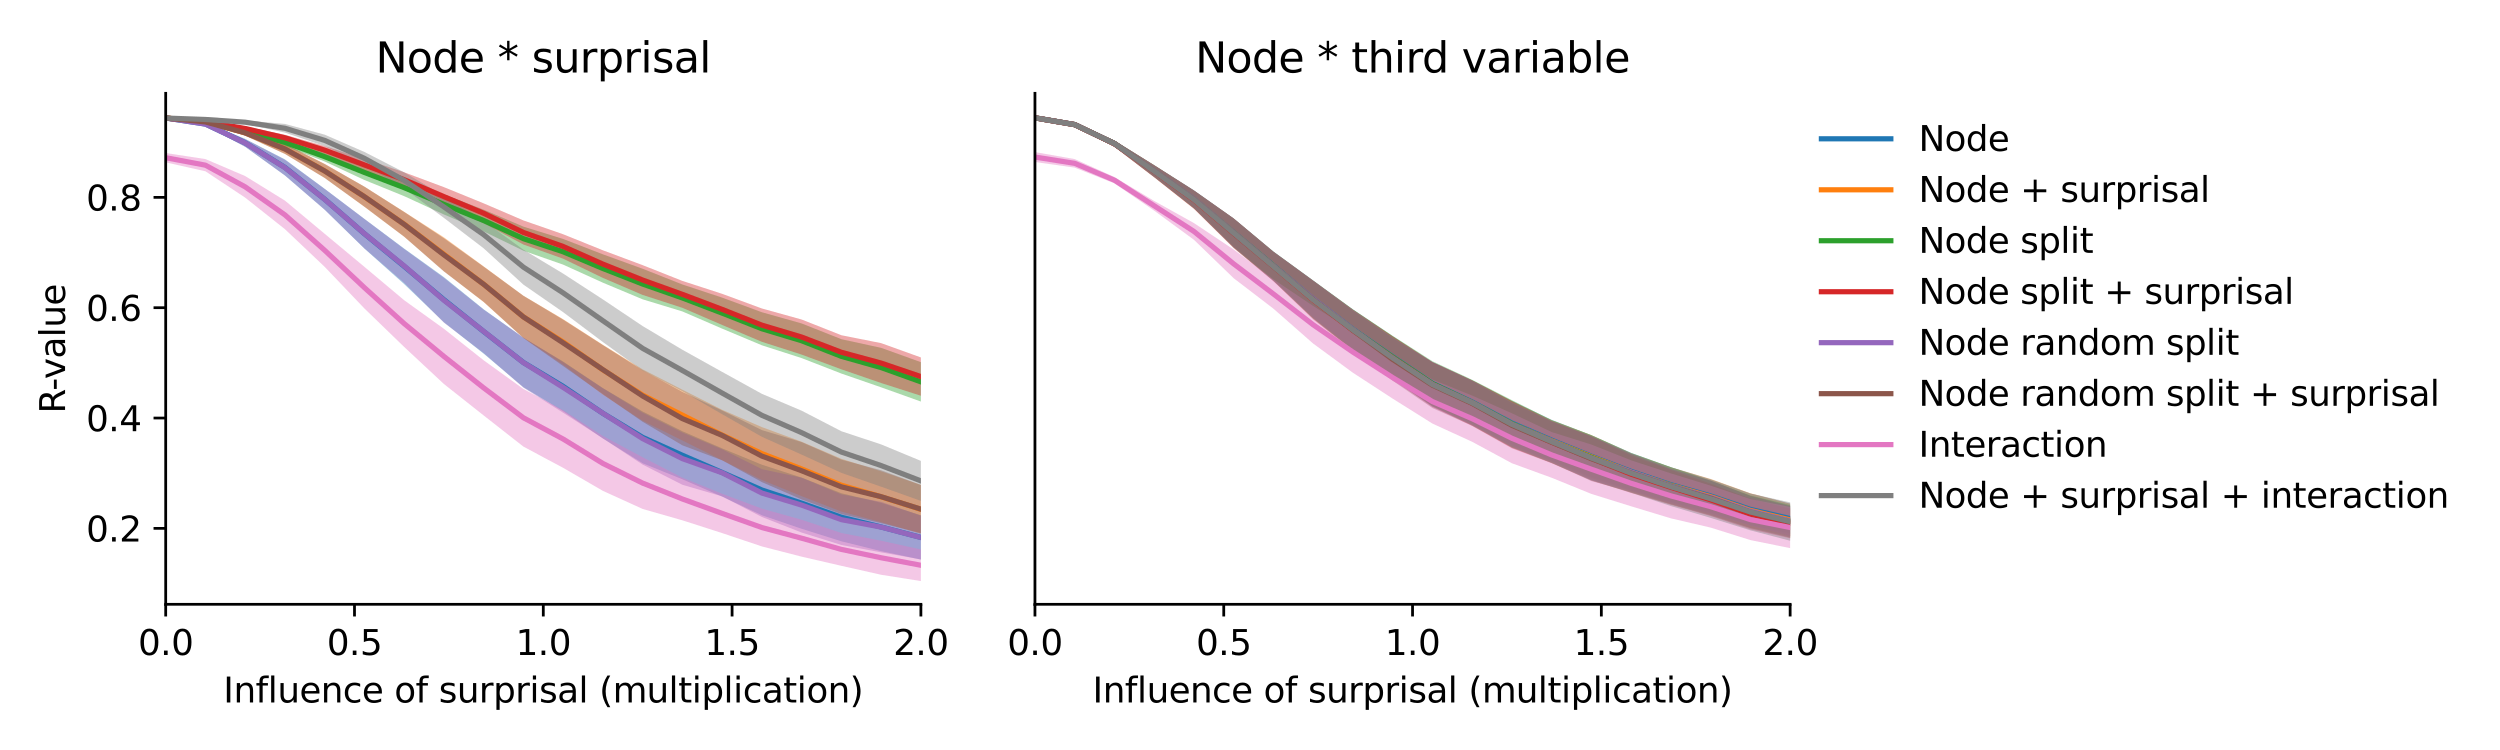 <?xml version="1.0" encoding="utf-8" standalone="no"?>
<!DOCTYPE svg PUBLIC "-//W3C//DTD SVG 1.1//EN"
  "http://www.w3.org/Graphics/SVG/1.1/DTD/svg11.dtd">
<svg xmlns:xlink="http://www.w3.org/1999/xlink" width="720pt" height="216pt" viewBox="0 0 720 216" xmlns="http://www.w3.org/2000/svg" version="1.1">
 <defs>
  <style type="text/css">*{stroke-linejoin: round; stroke-linecap: butt}</style>
 </defs>
 <g id="figure_1">
  <g id="patch_1">
   <path d="M 0 216 
L 720 216 
L 720 0 
L 0 0 
z
" style="fill: #ffffff"/>
  </g>
  <g id="axes_1">
   <g id="patch_2">
    <path d="M 47.72 174.04 
L 265.215 174.04 
L 265.215 26.88 
L 47.72 26.88 
z
" style="fill: #ffffff"/>
   </g>
   <g id="PolyCollection_1">
    <path d="M 47.72 33.569 
L 47.72 34.368 
L 59.167 36.159 
L 70.614 42.258 
L 82.061 50.533 
L 93.508 60.384 
L 104.956 71.588 
L 116.403 81.819 
L 127.85 92.806 
L 139.297 101.851 
L 150.744 111.506 
L 162.191 118.434 
L 173.638 126.292 
L 185.085 133.417 
L 196.532 138.039 
L 207.979 143.018 
L 219.427 148.401 
L 230.874 152.291 
L 242.321 155.898 
L 253.768 158.733 
L 265.215 161.164 
L 265.215 148.405 
L 265.215 148.405 
L 253.768 144.807 
L 242.321 142.056 
L 230.874 137.547 
L 219.427 133.839 
L 207.979 129.133 
L 196.532 124.199 
L 185.085 118.515 
L 173.638 111.78 
L 162.191 104.127 
L 150.744 97.293 
L 139.297 89.087 
L 127.85 79.82 
L 116.403 71.592 
L 104.956 63.06 
L 93.508 54.379 
L 82.061 45.905 
L 70.614 40.021 
L 59.167 35.285 
L 47.72 33.569 
z
" clip-path="url(#pcb232e72c9)" style="fill: #1f77b4; fill-opacity: 0.4"/>
   </g>
   <g id="PolyCollection_2">
    <path d="M 47.72 33.583 
L 47.72 34.389 
L 59.167 35.501 
L 70.614 39.058 
L 82.061 44.341 
L 93.508 51.234 
L 104.956 59.559 
L 116.403 68.151 
L 127.85 78.121 
L 139.297 86.994 
L 150.744 97.344 
L 162.191 105.076 
L 173.638 113.701 
L 185.085 121.204 
L 196.532 126.875 
L 207.979 132.572 
L 219.427 138.26 
L 230.874 142.907 
L 242.321 147.342 
L 253.768 150.4 
L 265.215 153.722 
L 265.215 139.646 
L 265.215 139.646 
L 253.768 135.745 
L 242.321 132.142 
L 230.874 127.221 
L 219.427 123.01 
L 207.979 118.024 
L 196.532 112.234 
L 185.085 106.379 
L 173.638 99.31 
L 162.191 91.929 
L 150.744 85.182 
L 139.297 76.722 
L 127.85 68.344 
L 116.403 61 
L 104.956 53.77 
L 93.508 47.212 
L 82.061 41.424 
L 70.614 37.399 
L 59.167 34.707 
L 47.72 33.583 
z
" clip-path="url(#pcb232e72c9)" style="fill: #ff7f0e; fill-opacity: 0.4"/>
   </g>
   <g id="PolyCollection_3">
    <path d="M 47.72 33.587 
L 47.72 34.374 
L 59.167 35.669 
L 70.614 38.565 
L 82.061 42.078 
L 93.508 46.509 
L 104.956 51.841 
L 116.403 56.494 
L 127.85 61.767 
L 139.297 66.644 
L 150.744 72.214 
L 162.191 76.219 
L 173.638 81.419 
L 185.085 86.211 
L 196.532 89.699 
L 207.979 94.651 
L 219.427 99.449 
L 230.874 103.132 
L 242.321 107.586 
L 253.768 111.55 
L 265.215 115.649 
L 265.215 104.303 
L 265.215 104.303 
L 253.768 100.178 
L 242.321 97.689 
L 230.874 93.151 
L 219.427 89.926 
L 207.979 85.716 
L 196.532 81.931 
L 185.085 77.407 
L 173.638 73.246 
L 162.191 68.822 
L 150.744 65.269 
L 139.297 60.389 
L 127.85 55.969 
L 116.403 51.601 
L 104.956 47.504 
L 93.508 43.722 
L 82.061 39.938 
L 70.614 37.234 
L 59.167 34.921 
L 47.72 33.587 
z
" clip-path="url(#pcb232e72c9)" style="fill: #2ca02c; fill-opacity: 0.4"/>
   </g>
   <g id="PolyCollection_4">
    <path d="M 47.72 33.598 
L 47.72 34.4 
L 59.167 35.389 
L 70.614 37.61 
L 82.061 40.548 
L 93.508 44.425 
L 104.956 49.246 
L 116.403 53.891 
L 127.85 59.367 
L 139.297 64.289 
L 150.744 70.423 
L 162.191 74.511 
L 173.638 80.043 
L 185.085 84.95 
L 196.532 88.654 
L 207.979 93.594 
L 219.427 98.45 
L 230.874 102.127 
L 242.321 106.374 
L 253.768 110.314 
L 265.215 113.98 
L 265.215 102.942 
L 265.215 102.942 
L 253.768 98.825 
L 242.321 96.549 
L 230.874 92.022 
L 219.427 88.843 
L 207.979 84.622 
L 196.532 80.906 
L 185.085 76.365 
L 173.638 72.089 
L 162.191 67.465 
L 150.744 63.484 
L 139.297 58.566 
L 127.85 53.898 
L 116.403 49.624 
L 104.956 45.766 
L 93.508 42.065 
L 82.061 38.819 
L 70.614 36.411 
L 59.167 34.652 
L 47.72 33.598 
z
" clip-path="url(#pcb232e72c9)" style="fill: #d62728; fill-opacity: 0.4"/>
   </g>
   <g id="PolyCollection_5">
    <path d="M 47.72 33.579 
L 47.72 34.386 
L 59.167 36.178 
L 70.614 42.294 
L 82.061 50.518 
L 93.508 60.405 
L 104.956 71.541 
L 116.403 81.469 
L 127.85 92.924 
L 139.297 101.682 
L 150.744 111.649 
L 162.191 118.876 
L 173.638 126.25 
L 185.085 133.808 
L 196.532 139.618 
L 207.979 142.96 
L 219.427 148.894 
L 230.874 153.379 
L 242.321 156.962 
L 253.768 159.078 
L 265.215 161.124 
L 265.215 148.493 
L 265.215 148.493 
L 253.768 144.536 
L 242.321 142.368 
L 230.874 137.573 
L 219.427 135.12 
L 207.979 129.382 
L 196.532 124.569 
L 185.085 118.851 
L 173.638 111.82 
L 162.191 104.296 
L 150.744 97.213 
L 139.297 89.189 
L 127.85 80.031 
L 116.403 71.713 
L 104.956 63.057 
L 93.508 54.428 
L 82.061 46.047 
L 70.614 40.05 
L 59.167 35.297 
L 47.72 33.579 
z
" clip-path="url(#pcb232e72c9)" style="fill: #9467bd; fill-opacity: 0.4"/>
   </g>
   <g id="PolyCollection_6">
    <path d="M 47.72 33.591 
L 47.72 34.409 
L 59.167 35.512 
L 70.614 39.103 
L 82.061 44.316 
L 93.508 51.267 
L 104.956 59.536 
L 116.403 68.181 
L 127.85 78.187 
L 139.297 86.938 
L 150.744 97.365 
L 162.191 105.436 
L 173.638 113.54 
L 185.085 121.478 
L 196.532 128.258 
L 207.979 132.571 
L 219.427 138.85 
L 230.874 143.836 
L 242.321 148.055 
L 253.768 150.661 
L 265.215 153.579 
L 265.215 139.696 
L 265.215 139.696 
L 253.768 135.437 
L 242.321 132.378 
L 230.874 127.326 
L 219.427 123.868 
L 207.979 118.227 
L 196.532 112.874 
L 185.085 106.626 
L 173.638 99.401 
L 162.191 92.062 
L 150.744 85.186 
L 139.297 76.808 
L 127.85 68.606 
L 116.403 61.053 
L 104.956 53.755 
L 93.508 47.246 
L 82.061 41.498 
L 70.614 37.422 
L 59.167 34.718 
L 47.72 33.591 
z
" clip-path="url(#pcb232e72c9)" style="fill: #8c564b; fill-opacity: 0.4"/>
   </g>
   <g id="PolyCollection_7">
    <path d="M 47.72 44.071 
L 47.72 46.763 
L 59.167 49.333 
L 70.614 56.921 
L 82.061 66.003 
L 93.508 76.852 
L 104.956 88.845 
L 116.403 99.922 
L 127.85 110.595 
L 139.297 119.652 
L 150.744 128.622 
L 162.191 134.742 
L 173.638 141.374 
L 185.085 146.581 
L 196.532 149.854 
L 207.979 153.533 
L 219.427 157.375 
L 230.874 160.32 
L 242.321 162.961 
L 253.768 165.536 
L 265.215 167.351 
L 265.215 158.249 
L 265.215 158.249 
L 253.768 155.735 
L 242.321 153.51 
L 230.874 149.693 
L 219.427 146.49 
L 207.979 142.204 
L 196.532 137.573 
L 185.085 131.698 
L 173.638 125.585 
L 162.191 118.148 
L 150.744 112.024 
L 139.297 103.771 
L 127.85 94.696 
L 116.403 86.464 
L 104.956 76.854 
L 93.508 67.331 
L 82.061 57.773 
L 70.614 50.707 
L 59.167 45.816 
L 47.72 44.071 
z
" clip-path="url(#pcb232e72c9)" style="fill: #e377c2; fill-opacity: 0.4"/>
   </g>
   <g id="PolyCollection_8">
    <path d="M 47.72 33.592 
L 47.72 34.403 
L 59.167 34.77 
L 70.614 35.681 
L 82.061 38.197 
L 93.508 42.081 
L 104.956 47.442 
L 116.403 54.274 
L 127.85 62.758 
L 139.297 71.521 
L 150.744 81.975 
L 162.191 89.911 
L 173.638 98.516 
L 185.085 106.751 
L 196.532 112.686 
L 207.979 119.299 
L 219.427 125.806 
L 230.874 130.931 
L 242.321 136.192 
L 253.768 140.179 
L 265.215 144.26 
L 265.215 132.737 
L 265.215 132.737 
L 253.768 127.992 
L 242.321 124.2 
L 230.874 118.278 
L 219.427 113.428 
L 207.979 107.107 
L 196.532 100.732 
L 185.085 93.91 
L 173.638 86.237 
L 162.191 78.802 
L 150.744 71.909 
L 139.297 63.645 
L 127.85 56.444 
L 116.403 49.63 
L 104.956 43.768 
L 93.508 38.782 
L 82.061 35.688 
L 70.614 34.711 
L 59.167 34.05 
L 47.72 33.592 
z
" clip-path="url(#pcb232e72c9)" style="fill: #7f7f7f; fill-opacity: 0.4"/>
   </g>
   <g id="matplotlib.axis_1">
    <g id="xtick_1">
     <g id="line2d_1">
      <defs>
       <path id="m98724b2cec" d="M 0 0 
L 0 3.5 
" style="stroke: #000000; stroke-width: 0.8"/>
      </defs>
      <g>
       <use xlink:href="#m98724b2cec" x="47.72" y="174.04" style="stroke: #000000; stroke-width: 0.8"/>
      </g>
     </g>
     <g id="text_1">
      <!-- 0.0 -->
      <g transform="translate(39.768 188.638)scale(0.1 -0.1)">
       <defs>
        <path id="DejaVuSans-30" d="M 2034 4250 
Q 1547 4250 1301 3770 
Q 1056 3291 1056 2328 
Q 1056 1369 1301 889 
Q 1547 409 2034 409 
Q 2525 409 2770 889 
Q 3016 1369 3016 2328 
Q 3016 3291 2770 3770 
Q 2525 4250 2034 4250 
z
M 2034 4750 
Q 2819 4750 3233 4129 
Q 3647 3509 3647 2328 
Q 3647 1150 3233 529 
Q 2819 -91 2034 -91 
Q 1250 -91 836 529 
Q 422 1150 422 2328 
Q 422 3509 836 4129 
Q 1250 4750 2034 4750 
z
" transform="scale(0.016)"/>
        <path id="DejaVuSans-2e" d="M 684 794 
L 1344 794 
L 1344 0 
L 684 0 
L 684 794 
z
" transform="scale(0.016)"/>
       </defs>
       <use xlink:href="#DejaVuSans-30"/>
       <use xlink:href="#DejaVuSans-2e" x="63.623"/>
       <use xlink:href="#DejaVuSans-30" x="95.41"/>
      </g>
     </g>
    </g>
    <g id="xtick_2">
     <g id="line2d_2">
      <g>
       <use xlink:href="#m98724b2cec" x="102.094" y="174.04" style="stroke: #000000; stroke-width: 0.8"/>
      </g>
     </g>
     <g id="text_2">
      <!-- 0.5 -->
      <g transform="translate(94.142 188.638)scale(0.1 -0.1)">
       <defs>
        <path id="DejaVuSans-35" d="M 691 4666 
L 3169 4666 
L 3169 4134 
L 1269 4134 
L 1269 2991 
Q 1406 3038 1543 3061 
Q 1681 3084 1819 3084 
Q 2600 3084 3056 2656 
Q 3513 2228 3513 1497 
Q 3513 744 3044 326 
Q 2575 -91 1722 -91 
Q 1428 -91 1123 -41 
Q 819 9 494 109 
L 494 744 
Q 775 591 1075 516 
Q 1375 441 1709 441 
Q 2250 441 2565 725 
Q 2881 1009 2881 1497 
Q 2881 1984 2565 2268 
Q 2250 2553 1709 2553 
Q 1456 2553 1204 2497 
Q 953 2441 691 2322 
L 691 4666 
z
" transform="scale(0.016)"/>
       </defs>
       <use xlink:href="#DejaVuSans-30"/>
       <use xlink:href="#DejaVuSans-2e" x="63.623"/>
       <use xlink:href="#DejaVuSans-35" x="95.41"/>
      </g>
     </g>
    </g>
    <g id="xtick_3">
     <g id="line2d_3">
      <g>
       <use xlink:href="#m98724b2cec" x="156.468" y="174.04" style="stroke: #000000; stroke-width: 0.8"/>
      </g>
     </g>
     <g id="text_3">
      <!-- 1.0 -->
      <g transform="translate(148.516 188.638)scale(0.1 -0.1)">
       <defs>
        <path id="DejaVuSans-31" d="M 794 531 
L 1825 531 
L 1825 4091 
L 703 3866 
L 703 4441 
L 1819 4666 
L 2450 4666 
L 2450 531 
L 3481 531 
L 3481 0 
L 794 0 
L 794 531 
z
" transform="scale(0.016)"/>
       </defs>
       <use xlink:href="#DejaVuSans-31"/>
       <use xlink:href="#DejaVuSans-2e" x="63.623"/>
       <use xlink:href="#DejaVuSans-30" x="95.41"/>
      </g>
     </g>
    </g>
    <g id="xtick_4">
     <g id="line2d_4">
      <g>
       <use xlink:href="#m98724b2cec" x="210.841" y="174.04" style="stroke: #000000; stroke-width: 0.8"/>
      </g>
     </g>
     <g id="text_4">
      <!-- 1.5 -->
      <g transform="translate(202.89 188.638)scale(0.1 -0.1)">
       <use xlink:href="#DejaVuSans-31"/>
       <use xlink:href="#DejaVuSans-2e" x="63.623"/>
       <use xlink:href="#DejaVuSans-35" x="95.41"/>
      </g>
     </g>
    </g>
    <g id="xtick_5">
     <g id="line2d_5">
      <g>
       <use xlink:href="#m98724b2cec" x="265.215" y="174.04" style="stroke: #000000; stroke-width: 0.8"/>
      </g>
     </g>
     <g id="text_5">
      <!-- 2.0 -->
      <g transform="translate(257.263 188.638)scale(0.1 -0.1)">
       <defs>
        <path id="DejaVuSans-32" d="M 1228 531 
L 3431 531 
L 3431 0 
L 469 0 
L 469 531 
Q 828 903 1448 1529 
Q 2069 2156 2228 2338 
Q 2531 2678 2651 2914 
Q 2772 3150 2772 3378 
Q 2772 3750 2511 3984 
Q 2250 4219 1831 4219 
Q 1534 4219 1204 4116 
Q 875 4013 500 3803 
L 500 4441 
Q 881 4594 1212 4672 
Q 1544 4750 1819 4750 
Q 2544 4750 2975 4387 
Q 3406 4025 3406 3419 
Q 3406 3131 3298 2873 
Q 3191 2616 2906 2266 
Q 2828 2175 2409 1742 
Q 1991 1309 1228 531 
z
" transform="scale(0.016)"/>
       </defs>
       <use xlink:href="#DejaVuSans-32"/>
       <use xlink:href="#DejaVuSans-2e" x="63.623"/>
       <use xlink:href="#DejaVuSans-30" x="95.41"/>
      </g>
     </g>
    </g>
    <g id="text_6">
     <!-- Influence of surprisal (multiplication) -->
     <g transform="translate(64.321 202.317)scale(0.1 -0.1)">
      <defs>
       <path id="DejaVuSans-49" d="M 628 4666 
L 1259 4666 
L 1259 0 
L 628 0 
L 628 4666 
z
" transform="scale(0.016)"/>
       <path id="DejaVuSans-6e" d="M 3513 2113 
L 3513 0 
L 2938 0 
L 2938 2094 
Q 2938 2591 2744 2837 
Q 2550 3084 2163 3084 
Q 1697 3084 1428 2787 
Q 1159 2491 1159 1978 
L 1159 0 
L 581 0 
L 581 3500 
L 1159 3500 
L 1159 2956 
Q 1366 3272 1645 3428 
Q 1925 3584 2291 3584 
Q 2894 3584 3203 3211 
Q 3513 2838 3513 2113 
z
" transform="scale(0.016)"/>
       <path id="DejaVuSans-66" d="M 2375 4863 
L 2375 4384 
L 1825 4384 
Q 1516 4384 1395 4259 
Q 1275 4134 1275 3809 
L 1275 3500 
L 2222 3500 
L 2222 3053 
L 1275 3053 
L 1275 0 
L 697 0 
L 697 3053 
L 147 3053 
L 147 3500 
L 697 3500 
L 697 3744 
Q 697 4328 969 4595 
Q 1241 4863 1831 4863 
L 2375 4863 
z
" transform="scale(0.016)"/>
       <path id="DejaVuSans-6c" d="M 603 4863 
L 1178 4863 
L 1178 0 
L 603 0 
L 603 4863 
z
" transform="scale(0.016)"/>
       <path id="DejaVuSans-75" d="M 544 1381 
L 544 3500 
L 1119 3500 
L 1119 1403 
Q 1119 906 1312 657 
Q 1506 409 1894 409 
Q 2359 409 2629 706 
Q 2900 1003 2900 1516 
L 2900 3500 
L 3475 3500 
L 3475 0 
L 2900 0 
L 2900 538 
Q 2691 219 2414 64 
Q 2138 -91 1772 -91 
Q 1169 -91 856 284 
Q 544 659 544 1381 
z
M 1991 3584 
L 1991 3584 
z
" transform="scale(0.016)"/>
       <path id="DejaVuSans-65" d="M 3597 1894 
L 3597 1613 
L 953 1613 
Q 991 1019 1311 708 
Q 1631 397 2203 397 
Q 2534 397 2845 478 
Q 3156 559 3463 722 
L 3463 178 
Q 3153 47 2828 -22 
Q 2503 -91 2169 -91 
Q 1331 -91 842 396 
Q 353 884 353 1716 
Q 353 2575 817 3079 
Q 1281 3584 2069 3584 
Q 2775 3584 3186 3129 
Q 3597 2675 3597 1894 
z
M 3022 2063 
Q 3016 2534 2758 2815 
Q 2500 3097 2075 3097 
Q 1594 3097 1305 2825 
Q 1016 2553 972 2059 
L 3022 2063 
z
" transform="scale(0.016)"/>
       <path id="DejaVuSans-63" d="M 3122 3366 
L 3122 2828 
Q 2878 2963 2633 3030 
Q 2388 3097 2138 3097 
Q 1578 3097 1268 2742 
Q 959 2388 959 1747 
Q 959 1106 1268 751 
Q 1578 397 2138 397 
Q 2388 397 2633 464 
Q 2878 531 3122 666 
L 3122 134 
Q 2881 22 2623 -34 
Q 2366 -91 2075 -91 
Q 1284 -91 818 406 
Q 353 903 353 1747 
Q 353 2603 823 3093 
Q 1294 3584 2113 3584 
Q 2378 3584 2631 3529 
Q 2884 3475 3122 3366 
z
" transform="scale(0.016)"/>
       <path id="DejaVuSans-20" transform="scale(0.016)"/>
       <path id="DejaVuSans-6f" d="M 1959 3097 
Q 1497 3097 1228 2736 
Q 959 2375 959 1747 
Q 959 1119 1226 758 
Q 1494 397 1959 397 
Q 2419 397 2687 759 
Q 2956 1122 2956 1747 
Q 2956 2369 2687 2733 
Q 2419 3097 1959 3097 
z
M 1959 3584 
Q 2709 3584 3137 3096 
Q 3566 2609 3566 1747 
Q 3566 888 3137 398 
Q 2709 -91 1959 -91 
Q 1206 -91 779 398 
Q 353 888 353 1747 
Q 353 2609 779 3096 
Q 1206 3584 1959 3584 
z
" transform="scale(0.016)"/>
       <path id="DejaVuSans-73" d="M 2834 3397 
L 2834 2853 
Q 2591 2978 2328 3040 
Q 2066 3103 1784 3103 
Q 1356 3103 1142 2972 
Q 928 2841 928 2578 
Q 928 2378 1081 2264 
Q 1234 2150 1697 2047 
L 1894 2003 
Q 2506 1872 2764 1633 
Q 3022 1394 3022 966 
Q 3022 478 2636 193 
Q 2250 -91 1575 -91 
Q 1294 -91 989 -36 
Q 684 19 347 128 
L 347 722 
Q 666 556 975 473 
Q 1284 391 1588 391 
Q 1994 391 2212 530 
Q 2431 669 2431 922 
Q 2431 1156 2273 1281 
Q 2116 1406 1581 1522 
L 1381 1569 
Q 847 1681 609 1914 
Q 372 2147 372 2553 
Q 372 3047 722 3315 
Q 1072 3584 1716 3584 
Q 2034 3584 2315 3537 
Q 2597 3491 2834 3397 
z
" transform="scale(0.016)"/>
       <path id="DejaVuSans-72" d="M 2631 2963 
Q 2534 3019 2420 3045 
Q 2306 3072 2169 3072 
Q 1681 3072 1420 2755 
Q 1159 2438 1159 1844 
L 1159 0 
L 581 0 
L 581 3500 
L 1159 3500 
L 1159 2956 
Q 1341 3275 1631 3429 
Q 1922 3584 2338 3584 
Q 2397 3584 2469 3576 
Q 2541 3569 2628 3553 
L 2631 2963 
z
" transform="scale(0.016)"/>
       <path id="DejaVuSans-70" d="M 1159 525 
L 1159 -1331 
L 581 -1331 
L 581 3500 
L 1159 3500 
L 1159 2969 
Q 1341 3281 1617 3432 
Q 1894 3584 2278 3584 
Q 2916 3584 3314 3078 
Q 3713 2572 3713 1747 
Q 3713 922 3314 415 
Q 2916 -91 2278 -91 
Q 1894 -91 1617 61 
Q 1341 213 1159 525 
z
M 3116 1747 
Q 3116 2381 2855 2742 
Q 2594 3103 2138 3103 
Q 1681 3103 1420 2742 
Q 1159 2381 1159 1747 
Q 1159 1113 1420 752 
Q 1681 391 2138 391 
Q 2594 391 2855 752 
Q 3116 1113 3116 1747 
z
" transform="scale(0.016)"/>
       <path id="DejaVuSans-69" d="M 603 3500 
L 1178 3500 
L 1178 0 
L 603 0 
L 603 3500 
z
M 603 4863 
L 1178 4863 
L 1178 4134 
L 603 4134 
L 603 4863 
z
" transform="scale(0.016)"/>
       <path id="DejaVuSans-61" d="M 2194 1759 
Q 1497 1759 1228 1600 
Q 959 1441 959 1056 
Q 959 750 1161 570 
Q 1363 391 1709 391 
Q 2188 391 2477 730 
Q 2766 1069 2766 1631 
L 2766 1759 
L 2194 1759 
z
M 3341 1997 
L 3341 0 
L 2766 0 
L 2766 531 
Q 2569 213 2275 61 
Q 1981 -91 1556 -91 
Q 1019 -91 701 211 
Q 384 513 384 1019 
Q 384 1609 779 1909 
Q 1175 2209 1959 2209 
L 2766 2209 
L 2766 2266 
Q 2766 2663 2505 2880 
Q 2244 3097 1772 3097 
Q 1472 3097 1187 3025 
Q 903 2953 641 2809 
L 641 3341 
Q 956 3463 1253 3523 
Q 1550 3584 1831 3584 
Q 2591 3584 2966 3190 
Q 3341 2797 3341 1997 
z
" transform="scale(0.016)"/>
       <path id="DejaVuSans-28" d="M 1984 4856 
Q 1566 4138 1362 3434 
Q 1159 2731 1159 2009 
Q 1159 1288 1364 580 
Q 1569 -128 1984 -844 
L 1484 -844 
Q 1016 -109 783 600 
Q 550 1309 550 2009 
Q 550 2706 781 3412 
Q 1013 4119 1484 4856 
L 1984 4856 
z
" transform="scale(0.016)"/>
       <path id="DejaVuSans-6d" d="M 3328 2828 
Q 3544 3216 3844 3400 
Q 4144 3584 4550 3584 
Q 5097 3584 5394 3201 
Q 5691 2819 5691 2113 
L 5691 0 
L 5113 0 
L 5113 2094 
Q 5113 2597 4934 2840 
Q 4756 3084 4391 3084 
Q 3944 3084 3684 2787 
Q 3425 2491 3425 1978 
L 3425 0 
L 2847 0 
L 2847 2094 
Q 2847 2600 2669 2842 
Q 2491 3084 2119 3084 
Q 1678 3084 1418 2786 
Q 1159 2488 1159 1978 
L 1159 0 
L 581 0 
L 581 3500 
L 1159 3500 
L 1159 2956 
Q 1356 3278 1631 3431 
Q 1906 3584 2284 3584 
Q 2666 3584 2933 3390 
Q 3200 3197 3328 2828 
z
" transform="scale(0.016)"/>
       <path id="DejaVuSans-74" d="M 1172 4494 
L 1172 3500 
L 2356 3500 
L 2356 3053 
L 1172 3053 
L 1172 1153 
Q 1172 725 1289 603 
Q 1406 481 1766 481 
L 2356 481 
L 2356 0 
L 1766 0 
Q 1100 0 847 248 
Q 594 497 594 1153 
L 594 3053 
L 172 3053 
L 172 3500 
L 594 3500 
L 594 4494 
L 1172 4494 
z
" transform="scale(0.016)"/>
       <path id="DejaVuSans-29" d="M 513 4856 
L 1013 4856 
Q 1481 4119 1714 3412 
Q 1947 2706 1947 2009 
Q 1947 1309 1714 600 
Q 1481 -109 1013 -844 
L 513 -844 
Q 928 -128 1133 580 
Q 1338 1288 1338 2009 
Q 1338 2731 1133 3434 
Q 928 4138 513 4856 
z
" transform="scale(0.016)"/>
      </defs>
      <use xlink:href="#DejaVuSans-49"/>
      <use xlink:href="#DejaVuSans-6e" x="29.492"/>
      <use xlink:href="#DejaVuSans-66" x="92.871"/>
      <use xlink:href="#DejaVuSans-6c" x="128.076"/>
      <use xlink:href="#DejaVuSans-75" x="155.859"/>
      <use xlink:href="#DejaVuSans-65" x="219.238"/>
      <use xlink:href="#DejaVuSans-6e" x="280.762"/>
      <use xlink:href="#DejaVuSans-63" x="344.141"/>
      <use xlink:href="#DejaVuSans-65" x="399.121"/>
      <use xlink:href="#DejaVuSans-20" x="460.645"/>
      <use xlink:href="#DejaVuSans-6f" x="492.432"/>
      <use xlink:href="#DejaVuSans-66" x="553.613"/>
      <use xlink:href="#DejaVuSans-20" x="588.818"/>
      <use xlink:href="#DejaVuSans-73" x="620.605"/>
      <use xlink:href="#DejaVuSans-75" x="672.705"/>
      <use xlink:href="#DejaVuSans-72" x="736.084"/>
      <use xlink:href="#DejaVuSans-70" x="777.197"/>
      <use xlink:href="#DejaVuSans-72" x="840.674"/>
      <use xlink:href="#DejaVuSans-69" x="881.787"/>
      <use xlink:href="#DejaVuSans-73" x="909.57"/>
      <use xlink:href="#DejaVuSans-61" x="961.67"/>
      <use xlink:href="#DejaVuSans-6c" x="1022.949"/>
      <use xlink:href="#DejaVuSans-20" x="1050.732"/>
      <use xlink:href="#DejaVuSans-28" x="1082.52"/>
      <use xlink:href="#DejaVuSans-6d" x="1121.533"/>
      <use xlink:href="#DejaVuSans-75" x="1218.945"/>
      <use xlink:href="#DejaVuSans-6c" x="1282.324"/>
      <use xlink:href="#DejaVuSans-74" x="1310.107"/>
      <use xlink:href="#DejaVuSans-69" x="1349.316"/>
      <use xlink:href="#DejaVuSans-70" x="1377.1"/>
      <use xlink:href="#DejaVuSans-6c" x="1440.576"/>
      <use xlink:href="#DejaVuSans-69" x="1468.359"/>
      <use xlink:href="#DejaVuSans-63" x="1496.143"/>
      <use xlink:href="#DejaVuSans-61" x="1551.123"/>
      <use xlink:href="#DejaVuSans-74" x="1612.402"/>
      <use xlink:href="#DejaVuSans-69" x="1651.611"/>
      <use xlink:href="#DejaVuSans-6f" x="1679.395"/>
      <use xlink:href="#DejaVuSans-6e" x="1740.576"/>
      <use xlink:href="#DejaVuSans-29" x="1803.955"/>
     </g>
    </g>
   </g>
   <g id="matplotlib.axis_2">
    <g id="ytick_1">
     <g id="line2d_6">
      <defs>
       <path id="m61277c1d5d" d="M 0 0 
L -3.5 0 
" style="stroke: #000000; stroke-width: 0.8"/>
      </defs>
      <g>
       <use xlink:href="#m61277c1d5d" x="47.72" y="152.167" style="stroke: #000000; stroke-width: 0.8"/>
      </g>
     </g>
     <g id="text_7">
      <!-- 0.2 -->
      <g transform="translate(24.817 155.966)scale(0.1 -0.1)">
       <use xlink:href="#DejaVuSans-30"/>
       <use xlink:href="#DejaVuSans-2e" x="63.623"/>
       <use xlink:href="#DejaVuSans-32" x="95.41"/>
      </g>
     </g>
    </g>
    <g id="ytick_2">
     <g id="line2d_7">
      <g>
       <use xlink:href="#m61277c1d5d" x="47.72" y="120.392" style="stroke: #000000; stroke-width: 0.8"/>
      </g>
     </g>
     <g id="text_8">
      <!-- 0.4 -->
      <g transform="translate(24.817 124.191)scale(0.1 -0.1)">
       <defs>
        <path id="DejaVuSans-34" d="M 2419 4116 
L 825 1625 
L 2419 1625 
L 2419 4116 
z
M 2253 4666 
L 3047 4666 
L 3047 1625 
L 3713 1625 
L 3713 1100 
L 3047 1100 
L 3047 0 
L 2419 0 
L 2419 1100 
L 313 1100 
L 313 1709 
L 2253 4666 
z
" transform="scale(0.016)"/>
       </defs>
       <use xlink:href="#DejaVuSans-30"/>
       <use xlink:href="#DejaVuSans-2e" x="63.623"/>
       <use xlink:href="#DejaVuSans-34" x="95.41"/>
      </g>
     </g>
    </g>
    <g id="ytick_3">
     <g id="line2d_8">
      <g>
       <use xlink:href="#m61277c1d5d" x="47.72" y="88.616" style="stroke: #000000; stroke-width: 0.8"/>
      </g>
     </g>
     <g id="text_9">
      <!-- 0.6 -->
      <g transform="translate(24.817 92.416)scale(0.1 -0.1)">
       <defs>
        <path id="DejaVuSans-36" d="M 2113 2584 
Q 1688 2584 1439 2293 
Q 1191 2003 1191 1497 
Q 1191 994 1439 701 
Q 1688 409 2113 409 
Q 2538 409 2786 701 
Q 3034 994 3034 1497 
Q 3034 2003 2786 2293 
Q 2538 2584 2113 2584 
z
M 3366 4563 
L 3366 3988 
Q 3128 4100 2886 4159 
Q 2644 4219 2406 4219 
Q 1781 4219 1451 3797 
Q 1122 3375 1075 2522 
Q 1259 2794 1537 2939 
Q 1816 3084 2150 3084 
Q 2853 3084 3261 2657 
Q 3669 2231 3669 1497 
Q 3669 778 3244 343 
Q 2819 -91 2113 -91 
Q 1303 -91 875 529 
Q 447 1150 447 2328 
Q 447 3434 972 4092 
Q 1497 4750 2381 4750 
Q 2619 4750 2861 4703 
Q 3103 4656 3366 4563 
z
" transform="scale(0.016)"/>
       </defs>
       <use xlink:href="#DejaVuSans-30"/>
       <use xlink:href="#DejaVuSans-2e" x="63.623"/>
       <use xlink:href="#DejaVuSans-36" x="95.41"/>
      </g>
     </g>
    </g>
    <g id="ytick_4">
     <g id="line2d_9">
      <g>
       <use xlink:href="#m61277c1d5d" x="47.72" y="56.841" style="stroke: #000000; stroke-width: 0.8"/>
      </g>
     </g>
     <g id="text_10">
      <!-- 0.8 -->
      <g transform="translate(24.817 60.641)scale(0.1 -0.1)">
       <defs>
        <path id="DejaVuSans-38" d="M 2034 2216 
Q 1584 2216 1326 1975 
Q 1069 1734 1069 1313 
Q 1069 891 1326 650 
Q 1584 409 2034 409 
Q 2484 409 2743 651 
Q 3003 894 3003 1313 
Q 3003 1734 2745 1975 
Q 2488 2216 2034 2216 
z
M 1403 2484 
Q 997 2584 770 2862 
Q 544 3141 544 3541 
Q 544 4100 942 4425 
Q 1341 4750 2034 4750 
Q 2731 4750 3128 4425 
Q 3525 4100 3525 3541 
Q 3525 3141 3298 2862 
Q 3072 2584 2669 2484 
Q 3125 2378 3379 2068 
Q 3634 1759 3634 1313 
Q 3634 634 3220 271 
Q 2806 -91 2034 -91 
Q 1263 -91 848 271 
Q 434 634 434 1313 
Q 434 1759 690 2068 
Q 947 2378 1403 2484 
z
M 1172 3481 
Q 1172 3119 1398 2916 
Q 1625 2713 2034 2713 
Q 2441 2713 2670 2916 
Q 2900 3119 2900 3481 
Q 2900 3844 2670 4047 
Q 2441 4250 2034 4250 
Q 1625 4250 1398 4047 
Q 1172 3844 1172 3481 
z
" transform="scale(0.016)"/>
       </defs>
       <use xlink:href="#DejaVuSans-30"/>
       <use xlink:href="#DejaVuSans-2e" x="63.623"/>
       <use xlink:href="#DejaVuSans-38" x="95.41"/>
      </g>
     </g>
    </g>
    <g id="text_11">
     <!-- R-value -->
     <g transform="translate(18.737 119.065)rotate(-90)scale(0.1 -0.1)">
      <defs>
       <path id="DejaVuSans-52" d="M 2841 2188 
Q 3044 2119 3236 1894 
Q 3428 1669 3622 1275 
L 4263 0 
L 3584 0 
L 2988 1197 
Q 2756 1666 2539 1819 
Q 2322 1972 1947 1972 
L 1259 1972 
L 1259 0 
L 628 0 
L 628 4666 
L 2053 4666 
Q 2853 4666 3247 4331 
Q 3641 3997 3641 3322 
Q 3641 2881 3436 2590 
Q 3231 2300 2841 2188 
z
M 1259 4147 
L 1259 2491 
L 2053 2491 
Q 2509 2491 2742 2702 
Q 2975 2913 2975 3322 
Q 2975 3731 2742 3939 
Q 2509 4147 2053 4147 
L 1259 4147 
z
" transform="scale(0.016)"/>
       <path id="DejaVuSans-2d" d="M 313 2009 
L 1997 2009 
L 1997 1497 
L 313 1497 
L 313 2009 
z
" transform="scale(0.016)"/>
       <path id="DejaVuSans-76" d="M 191 3500 
L 800 3500 
L 1894 563 
L 2988 3500 
L 3597 3500 
L 2284 0 
L 1503 0 
L 191 3500 
z
" transform="scale(0.016)"/>
      </defs>
      <use xlink:href="#DejaVuSans-52"/>
      <use xlink:href="#DejaVuSans-2d" x="65.482"/>
      <use xlink:href="#DejaVuSans-76" x="98.941"/>
      <use xlink:href="#DejaVuSans-61" x="158.121"/>
      <use xlink:href="#DejaVuSans-6c" x="219.4"/>
      <use xlink:href="#DejaVuSans-75" x="247.184"/>
      <use xlink:href="#DejaVuSans-65" x="310.562"/>
     </g>
    </g>
   </g>
   <g id="line2d_10">
    <path d="M 47.72 33.969 
L 59.167 35.722 
L 70.614 41.139 
L 82.061 48.219 
L 93.508 57.382 
L 104.956 67.324 
L 116.403 76.705 
L 127.85 86.313 
L 139.297 95.469 
L 150.744 104.399 
L 162.191 111.28 
L 173.638 119.036 
L 185.085 125.966 
L 196.532 131.119 
L 207.979 136.076 
L 219.427 141.12 
L 230.874 144.919 
L 242.321 148.977 
L 253.768 151.77 
L 265.215 154.785 
" clip-path="url(#pcb232e72c9)" style="fill: none; stroke: #1f77b4; stroke-width: 1.5; stroke-linecap: square"/>
   </g>
   <g id="line2d_11">
    <path d="M 47.72 33.986 
L 59.167 35.104 
L 70.614 38.229 
L 82.061 42.883 
L 93.508 49.223 
L 104.956 56.664 
L 116.403 64.575 
L 127.85 73.232 
L 139.297 81.858 
L 150.744 91.263 
L 162.191 98.502 
L 173.638 106.505 
L 185.085 113.791 
L 196.532 119.555 
L 207.979 125.298 
L 219.427 130.635 
L 230.874 135.064 
L 242.321 139.742 
L 253.768 143.072 
L 265.215 146.684 
" clip-path="url(#pcb232e72c9)" style="fill: none; stroke: #ff7f0e; stroke-width: 1.5; stroke-linecap: square"/>
   </g>
   <g id="line2d_12">
    <path d="M 47.72 33.98 
L 59.167 35.295 
L 70.614 37.899 
L 82.061 41.008 
L 93.508 45.115 
L 104.956 49.672 
L 116.403 54.047 
L 127.85 58.868 
L 139.297 63.517 
L 150.744 68.741 
L 162.191 72.52 
L 173.638 77.333 
L 185.085 81.809 
L 196.532 85.815 
L 207.979 90.184 
L 219.427 94.687 
L 230.874 98.141 
L 242.321 102.637 
L 253.768 105.864 
L 265.215 109.976 
" clip-path="url(#pcb232e72c9)" style="fill: none; stroke: #2ca02c; stroke-width: 1.5; stroke-linecap: square"/>
   </g>
   <g id="line2d_13">
    <path d="M 47.72 33.999 
L 59.167 35.021 
L 70.614 37.011 
L 82.061 39.684 
L 93.508 43.245 
L 104.956 47.506 
L 116.403 51.757 
L 127.85 56.633 
L 139.297 61.428 
L 150.744 66.953 
L 162.191 70.988 
L 173.638 76.066 
L 185.085 80.657 
L 196.532 84.78 
L 207.979 89.108 
L 219.427 93.647 
L 230.874 97.075 
L 242.321 101.462 
L 253.768 104.569 
L 265.215 108.461 
" clip-path="url(#pcb232e72c9)" style="fill: none; stroke: #d62728; stroke-width: 1.5; stroke-linecap: square"/>
   </g>
   <g id="line2d_14">
    <path d="M 47.72 33.982 
L 59.167 35.737 
L 70.614 41.172 
L 82.061 48.282 
L 93.508 57.417 
L 104.956 67.299 
L 116.403 76.591 
L 127.85 86.477 
L 139.297 95.435 
L 150.744 104.431 
L 162.191 111.586 
L 173.638 119.035 
L 185.085 126.329 
L 196.532 132.094 
L 207.979 136.171 
L 219.427 142.007 
L 230.874 145.476 
L 242.321 149.665 
L 253.768 151.807 
L 265.215 154.809 
" clip-path="url(#pcb232e72c9)" style="fill: none; stroke: #9467bd; stroke-width: 1.5; stroke-linecap: square"/>
   </g>
   <g id="line2d_15">
    <path d="M 47.72 34 
L 59.167 35.115 
L 70.614 38.262 
L 82.061 42.907 
L 93.508 49.256 
L 104.956 56.646 
L 116.403 64.617 
L 127.85 73.397 
L 139.297 81.873 
L 150.744 91.276 
L 162.191 98.749 
L 173.638 106.471 
L 185.085 114.052 
L 196.532 120.566 
L 207.979 125.399 
L 219.427 131.359 
L 230.874 135.581 
L 242.321 140.216 
L 253.768 143.049 
L 265.215 146.637 
" clip-path="url(#pcb232e72c9)" style="fill: none; stroke: #8c564b; stroke-width: 1.5; stroke-linecap: square"/>
   </g>
   <g id="line2d_16">
    <path d="M 47.72 45.417 
L 59.167 47.574 
L 70.614 53.814 
L 82.061 61.888 
L 93.508 72.091 
L 104.956 82.85 
L 116.403 93.193 
L 127.85 102.646 
L 139.297 111.711 
L 150.744 120.323 
L 162.191 126.445 
L 173.638 133.479 
L 185.085 139.14 
L 196.532 143.713 
L 207.979 147.869 
L 219.427 151.933 
L 230.874 155.007 
L 242.321 158.235 
L 253.768 160.636 
L 265.215 162.8 
" clip-path="url(#pcb232e72c9)" style="fill: none; stroke: #e377c2; stroke-width: 1.5; stroke-linecap: square"/>
   </g>
   <g id="line2d_17">
    <path d="M 47.72 33.997 
L 59.167 34.41 
L 70.614 35.196 
L 82.061 36.942 
L 93.508 40.431 
L 104.956 45.605 
L 116.403 51.952 
L 127.85 59.601 
L 139.297 67.583 
L 150.744 76.942 
L 162.191 84.356 
L 173.638 92.376 
L 185.085 100.331 
L 196.532 106.709 
L 207.979 113.203 
L 219.427 119.617 
L 230.874 124.605 
L 242.321 130.196 
L 253.768 134.085 
L 265.215 138.499 
" clip-path="url(#pcb232e72c9)" style="fill: none; stroke: #7f7f7f; stroke-width: 1.5; stroke-linecap: square"/>
   </g>
   <g id="patch_3">
    <path d="M 47.72 174.04 
L 47.72 26.88 
" style="fill: none; stroke: #000000; stroke-width: 0.8; stroke-linejoin: miter; stroke-linecap: square"/>
   </g>
   <g id="patch_4">
    <path d="M 47.72 174.04 
L 265.215 174.04 
" style="fill: none; stroke: #000000; stroke-width: 0.8; stroke-linejoin: miter; stroke-linecap: square"/>
   </g>
   <g id="text_12">
    <!-- Node * surprisal -->
    <g transform="translate(108.186 20.88)scale(0.12 -0.12)">
     <defs>
      <path id="DejaVuSans-4e" d="M 628 4666 
L 1478 4666 
L 3547 763 
L 3547 4666 
L 4159 4666 
L 4159 0 
L 3309 0 
L 1241 3903 
L 1241 0 
L 628 0 
L 628 4666 
z
" transform="scale(0.016)"/>
      <path id="DejaVuSans-64" d="M 2906 2969 
L 2906 4863 
L 3481 4863 
L 3481 0 
L 2906 0 
L 2906 525 
Q 2725 213 2448 61 
Q 2172 -91 1784 -91 
Q 1150 -91 751 415 
Q 353 922 353 1747 
Q 353 2572 751 3078 
Q 1150 3584 1784 3584 
Q 2172 3584 2448 3432 
Q 2725 3281 2906 2969 
z
M 947 1747 
Q 947 1113 1208 752 
Q 1469 391 1925 391 
Q 2381 391 2643 752 
Q 2906 1113 2906 1747 
Q 2906 2381 2643 2742 
Q 2381 3103 1925 3103 
Q 1469 3103 1208 2742 
Q 947 2381 947 1747 
z
" transform="scale(0.016)"/>
      <path id="DejaVuSans-2a" d="M 3009 3897 
L 1888 3291 
L 3009 2681 
L 2828 2375 
L 1778 3009 
L 1778 1831 
L 1422 1831 
L 1422 3009 
L 372 2375 
L 191 2681 
L 1313 3291 
L 191 3897 
L 372 4206 
L 1422 3572 
L 1422 4750 
L 1778 4750 
L 1778 3572 
L 2828 4206 
L 3009 3897 
z
" transform="scale(0.016)"/>
     </defs>
     <use xlink:href="#DejaVuSans-4e"/>
     <use xlink:href="#DejaVuSans-6f" x="74.805"/>
     <use xlink:href="#DejaVuSans-64" x="135.986"/>
     <use xlink:href="#DejaVuSans-65" x="199.463"/>
     <use xlink:href="#DejaVuSans-20" x="260.986"/>
     <use xlink:href="#DejaVuSans-2a" x="292.773"/>
     <use xlink:href="#DejaVuSans-20" x="342.773"/>
     <use xlink:href="#DejaVuSans-73" x="374.561"/>
     <use xlink:href="#DejaVuSans-75" x="426.66"/>
     <use xlink:href="#DejaVuSans-72" x="490.039"/>
     <use xlink:href="#DejaVuSans-70" x="531.152"/>
     <use xlink:href="#DejaVuSans-72" x="594.629"/>
     <use xlink:href="#DejaVuSans-69" x="635.742"/>
     <use xlink:href="#DejaVuSans-73" x="663.525"/>
     <use xlink:href="#DejaVuSans-61" x="715.625"/>
     <use xlink:href="#DejaVuSans-6c" x="776.904"/>
    </g>
   </g>
  </g>
  <g id="axes_2">
   <g id="patch_5">
    <path d="M 298.065 174.04 
L 515.56 174.04 
L 515.56 26.88 
L 298.065 26.88 
z
" style="fill: #ffffff"/>
   </g>
   <g id="PolyCollection_9">
    <path d="M 298.065 33.701 
L 298.065 34.139 
L 309.512 36.357 
L 320.959 42.164 
L 332.406 50.856 
L 343.853 59.866 
L 355.301 71.006 
L 366.748 80.545 
L 378.195 91.428 
L 389.642 100.566 
L 401.089 108.67 
L 412.536 116.544 
L 423.983 122.032 
L 435.43 128.222 
L 446.877 132.606 
L 458.324 137.431 
L 469.772 141.141 
L 481.219 144.646 
L 492.666 147.623 
L 504.113 151.287 
L 515.56 153.679 
L 515.56 145.032 
L 515.56 145.032 
L 504.113 142.121 
L 492.666 138.022 
L 481.219 134.548 
L 469.772 130.42 
L 458.324 125.355 
L 446.877 120.912 
L 435.43 115.472 
L 423.983 109.516 
L 412.536 104.28 
L 401.089 96.814 
L 389.642 89.124 
L 378.195 80.821 
L 366.748 72.465 
L 355.301 62.908 
L 343.853 54.812 
L 332.406 47.546 
L 320.959 40.472 
L 309.512 35.382 
L 298.065 33.701 
z
" clip-path="url(#pb42d3a19a5)" style="fill: #1f77b4; fill-opacity: 0.4"/>
   </g>
   <g id="PolyCollection_10">
    <path d="M 298.065 33.705 
L 298.065 34.153 
L 309.512 36.379 
L 320.959 42.194 
L 332.406 50.935 
L 343.853 59.965 
L 355.301 71.158 
L 366.748 80.723 
L 378.195 91.631 
L 389.642 100.755 
L 401.089 109.008 
L 412.536 116.848 
L 423.983 122.322 
L 435.43 128.635 
L 446.877 132.935 
L 458.324 137.788 
L 469.772 141.454 
L 481.219 144.994 
L 492.666 148.16 
L 504.113 151.938 
L 515.56 154.401 
L 515.56 145.066 
L 515.56 145.066 
L 504.113 142.056 
L 492.666 137.937 
L 481.219 134.587 
L 469.772 130.533 
L 458.324 125.317 
L 446.877 121.039 
L 435.43 115.581 
L 423.983 109.592 
L 412.536 104.397 
L 401.089 96.932 
L 389.642 89.265 
L 378.195 80.909 
L 366.748 72.562 
L 355.301 62.939 
L 343.853 54.87 
L 332.406 47.588 
L 320.959 40.494 
L 309.512 35.396 
L 298.065 33.705 
z
" clip-path="url(#pb42d3a19a5)" style="fill: #ff7f0e; fill-opacity: 0.4"/>
   </g>
   <g id="PolyCollection_11">
    <path d="M 298.065 33.72 
L 298.065 34.156 
L 309.512 36.383 
L 320.959 42.214 
L 332.406 50.941 
L 343.853 59.951 
L 355.301 71.165 
L 366.748 80.695 
L 378.195 91.715 
L 389.642 100.874 
L 401.089 109.027 
L 412.536 116.974 
L 423.983 122.51 
L 435.43 128.894 
L 446.877 133.302 
L 458.324 138.163 
L 469.772 141.849 
L 481.219 145.245 
L 492.666 148.37 
L 504.113 152.111 
L 515.56 154.774 
L 515.56 145.464 
L 515.56 145.464 
L 504.113 142.715 
L 492.666 138.457 
L 481.219 134.538 
L 469.772 130.474 
L 458.324 125.317 
L 446.877 120.982 
L 435.43 115.25 
L 423.983 109.386 
L 412.536 104.034 
L 401.089 96.722 
L 389.642 89.089 
L 378.195 80.761 
L 366.748 72.431 
L 355.301 62.942 
L 343.853 54.878 
L 332.406 47.585 
L 320.959 40.483 
L 309.512 35.389 
L 298.065 33.72 
z
" clip-path="url(#pb42d3a19a5)" style="fill: #2ca02c; fill-opacity: 0.4"/>
   </g>
   <g id="PolyCollection_12">
    <path d="M 298.065 33.731 
L 298.065 34.169 
L 309.512 36.4 
L 320.959 42.314 
L 332.406 51.097 
L 343.853 60.161 
L 355.301 71.467 
L 366.748 80.986 
L 378.195 91.995 
L 389.642 101.087 
L 401.089 109.25 
L 412.536 117.15 
L 423.983 122.666 
L 435.43 129.121 
L 446.877 133.414 
L 458.324 138.374 
L 469.772 141.969 
L 481.219 145.396 
L 492.666 148.622 
L 504.113 152.458 
L 515.56 155.031 
L 515.56 146.452 
L 515.56 146.452 
L 504.113 143.625 
L 492.666 139.298 
L 481.219 135.324 
L 469.772 131.18 
L 458.324 125.669 
L 446.877 121.278 
L 435.43 115.529 
L 423.983 109.552 
L 412.536 104.287 
L 401.089 96.888 
L 389.642 89.201 
L 378.195 80.852 
L 366.748 72.513 
L 355.301 62.968 
L 343.853 54.943 
L 332.406 47.62 
L 320.959 40.502 
L 309.512 35.408 
L 298.065 33.731 
z
" clip-path="url(#pb42d3a19a5)" style="fill: #d62728; fill-opacity: 0.4"/>
   </g>
   <g id="PolyCollection_13">
    <path d="M 298.065 33.707 
L 298.065 34.15 
L 309.512 36.368 
L 320.959 42.213 
L 332.406 50.879 
L 343.853 59.9 
L 355.301 71.218 
L 366.748 80.782 
L 378.195 91.394 
L 389.642 100.556 
L 401.089 109.314 
L 412.536 117.208 
L 423.983 122.378 
L 435.43 128.517 
L 446.877 132.947 
L 458.324 138.235 
L 469.772 141.417 
L 481.219 144.912 
L 492.666 148.047 
L 504.113 151.406 
L 515.56 154.366 
L 515.56 145.708 
L 515.56 145.708 
L 504.113 142.967 
L 492.666 138.46 
L 481.219 135.005 
L 469.772 130.596 
L 458.324 125.673 
L 446.877 121.331 
L 435.43 115.97 
L 423.983 109.648 
L 412.536 104.267 
L 401.089 97.237 
L 389.642 89.346 
L 378.195 80.795 
L 366.748 72.484 
L 355.301 62.909 
L 343.853 54.822 
L 332.406 47.617 
L 320.959 40.492 
L 309.512 35.404 
L 298.065 33.707 
z
" clip-path="url(#pb42d3a19a5)" style="fill: #9467bd; fill-opacity: 0.4"/>
   </g>
   <g id="PolyCollection_14">
    <path d="M 298.065 33.713 
L 298.065 34.163 
L 309.512 36.392 
L 320.959 42.243 
L 332.406 50.958 
L 343.853 60 
L 355.301 71.362 
L 366.748 80.966 
L 378.195 91.593 
L 389.642 100.751 
L 401.089 109.646 
L 412.536 117.519 
L 423.983 122.632 
L 435.43 128.959 
L 446.877 133.323 
L 458.324 138.553 
L 469.772 141.7 
L 481.219 145.24 
L 492.666 148.505 
L 504.113 152.107 
L 515.56 154.884 
L 515.56 145.762 
L 515.56 145.762 
L 504.113 142.818 
L 492.666 138.424 
L 481.219 135.047 
L 469.772 130.759 
L 458.324 125.667 
L 446.877 121.407 
L 435.43 116.061 
L 423.983 109.747 
L 412.536 104.378 
L 401.089 97.374 
L 389.642 89.476 
L 378.195 80.898 
L 366.748 72.584 
L 355.301 62.947 
L 343.853 54.884 
L 332.406 47.66 
L 320.959 40.516 
L 309.512 35.418 
L 298.065 33.713 
z
" clip-path="url(#pb42d3a19a5)" style="fill: #8c564b; fill-opacity: 0.4"/>
   </g>
   <g id="PolyCollection_15">
    <path d="M 298.065 43.802 
L 298.065 46.662 
L 309.512 48.277 
L 320.959 52.806 
L 332.406 60.666 
L 343.853 69.06 
L 355.301 80.128 
L 366.748 88.9 
L 378.195 98.952 
L 389.642 107.352 
L 401.089 114.806 
L 412.536 121.988 
L 423.983 127.24 
L 435.43 133.423 
L 446.877 137.595 
L 458.324 142.252 
L 469.772 145.817 
L 481.219 149.287 
L 492.666 151.95 
L 504.113 155.545 
L 515.56 157.862 
L 515.56 145.993 
L 515.56 145.993 
L 504.113 143.741 
L 492.666 139.877 
L 481.219 136.344 
L 469.772 132.582 
L 458.324 128.043 
L 446.877 124.439 
L 435.43 119.041 
L 423.983 113.931 
L 412.536 109.312 
L 401.089 102.683 
L 389.642 95.455 
L 378.195 88.131 
L 366.748 80.438 
L 355.301 71.862 
L 343.853 64.245 
L 332.406 57.875 
L 320.959 50.993 
L 309.512 45.812 
L 298.065 43.802 
z
" clip-path="url(#pb42d3a19a5)" style="fill: #e377c2; fill-opacity: 0.4"/>
   </g>
   <g id="PolyCollection_16">
    <path d="M 298.065 33.713 
L 298.065 34.166 
L 309.512 36.406 
L 320.959 42.213 
L 332.406 50.987 
L 343.853 60.007 
L 355.301 71.247 
L 366.748 80.87 
L 378.195 91.8 
L 389.642 100.859 
L 401.089 109.144 
L 412.536 116.99 
L 423.983 122.442 
L 435.43 128.81 
L 446.877 133.297 
L 458.324 138.389 
L 469.772 141.916 
L 481.219 145.748 
L 492.666 149.151 
L 504.113 152.742 
L 515.56 155.739 
L 515.56 144.688 
L 515.56 144.688 
L 504.113 142.141 
L 492.666 138.132 
L 481.219 134.604 
L 469.772 130.681 
L 458.324 125.416 
L 446.877 121.127 
L 435.43 115.654 
L 423.983 109.616 
L 412.536 104.518 
L 401.089 97.044 
L 389.642 89.193 
L 378.195 80.913 
L 366.748 72.571 
L 355.301 62.967 
L 343.853 54.942 
L 332.406 47.629 
L 320.959 40.506 
L 309.512 35.402 
L 298.065 33.713 
z
" clip-path="url(#pb42d3a19a5)" style="fill: #7f7f7f; fill-opacity: 0.4"/>
   </g>
   <g id="matplotlib.axis_3">
    <g id="xtick_6">
     <g id="line2d_18">
      <g>
       <use xlink:href="#m98724b2cec" x="298.065" y="174.04" style="stroke: #000000; stroke-width: 0.8"/>
      </g>
     </g>
     <g id="text_13">
      <!-- 0.0 -->
      <g transform="translate(290.113 188.638)scale(0.1 -0.1)">
       <use xlink:href="#DejaVuSans-30"/>
       <use xlink:href="#DejaVuSans-2e" x="63.623"/>
       <use xlink:href="#DejaVuSans-30" x="95.41"/>
      </g>
     </g>
    </g>
    <g id="xtick_7">
     <g id="line2d_19">
      <g>
       <use xlink:href="#m98724b2cec" x="352.439" y="174.04" style="stroke: #000000; stroke-width: 0.8"/>
      </g>
     </g>
     <g id="text_14">
      <!-- 0.5 -->
      <g transform="translate(344.487 188.638)scale(0.1 -0.1)">
       <use xlink:href="#DejaVuSans-30"/>
       <use xlink:href="#DejaVuSans-2e" x="63.623"/>
       <use xlink:href="#DejaVuSans-35" x="95.41"/>
      </g>
     </g>
    </g>
    <g id="xtick_8">
     <g id="line2d_20">
      <g>
       <use xlink:href="#m98724b2cec" x="406.812" y="174.04" style="stroke: #000000; stroke-width: 0.8"/>
      </g>
     </g>
     <g id="text_15">
      <!-- 1.0 -->
      <g transform="translate(398.861 188.638)scale(0.1 -0.1)">
       <use xlink:href="#DejaVuSans-31"/>
       <use xlink:href="#DejaVuSans-2e" x="63.623"/>
       <use xlink:href="#DejaVuSans-30" x="95.41"/>
      </g>
     </g>
    </g>
    <g id="xtick_9">
     <g id="line2d_21">
      <g>
       <use xlink:href="#m98724b2cec" x="461.186" y="174.04" style="stroke: #000000; stroke-width: 0.8"/>
      </g>
     </g>
     <g id="text_16">
      <!-- 1.5 -->
      <g transform="translate(453.235 188.638)scale(0.1 -0.1)">
       <use xlink:href="#DejaVuSans-31"/>
       <use xlink:href="#DejaVuSans-2e" x="63.623"/>
       <use xlink:href="#DejaVuSans-35" x="95.41"/>
      </g>
     </g>
    </g>
    <g id="xtick_10">
     <g id="line2d_22">
      <g>
       <use xlink:href="#m98724b2cec" x="515.56" y="174.04" style="stroke: #000000; stroke-width: 0.8"/>
      </g>
     </g>
     <g id="text_17">
      <!-- 2.0 -->
      <g transform="translate(507.608 188.638)scale(0.1 -0.1)">
       <use xlink:href="#DejaVuSans-32"/>
       <use xlink:href="#DejaVuSans-2e" x="63.623"/>
       <use xlink:href="#DejaVuSans-30" x="95.41"/>
      </g>
     </g>
    </g>
    <g id="text_18">
     <!-- Influence of surprisal (multiplication) -->
     <g transform="translate(314.666 202.317)scale(0.1 -0.1)">
      <use xlink:href="#DejaVuSans-49"/>
      <use xlink:href="#DejaVuSans-6e" x="29.492"/>
      <use xlink:href="#DejaVuSans-66" x="92.871"/>
      <use xlink:href="#DejaVuSans-6c" x="128.076"/>
      <use xlink:href="#DejaVuSans-75" x="155.859"/>
      <use xlink:href="#DejaVuSans-65" x="219.238"/>
      <use xlink:href="#DejaVuSans-6e" x="280.762"/>
      <use xlink:href="#DejaVuSans-63" x="344.141"/>
      <use xlink:href="#DejaVuSans-65" x="399.121"/>
      <use xlink:href="#DejaVuSans-20" x="460.645"/>
      <use xlink:href="#DejaVuSans-6f" x="492.432"/>
      <use xlink:href="#DejaVuSans-66" x="553.613"/>
      <use xlink:href="#DejaVuSans-20" x="588.818"/>
      <use xlink:href="#DejaVuSans-73" x="620.605"/>
      <use xlink:href="#DejaVuSans-75" x="672.705"/>
      <use xlink:href="#DejaVuSans-72" x="736.084"/>
      <use xlink:href="#DejaVuSans-70" x="777.197"/>
      <use xlink:href="#DejaVuSans-72" x="840.674"/>
      <use xlink:href="#DejaVuSans-69" x="881.787"/>
      <use xlink:href="#DejaVuSans-73" x="909.57"/>
      <use xlink:href="#DejaVuSans-61" x="961.67"/>
      <use xlink:href="#DejaVuSans-6c" x="1022.949"/>
      <use xlink:href="#DejaVuSans-20" x="1050.732"/>
      <use xlink:href="#DejaVuSans-28" x="1082.52"/>
      <use xlink:href="#DejaVuSans-6d" x="1121.533"/>
      <use xlink:href="#DejaVuSans-75" x="1218.945"/>
      <use xlink:href="#DejaVuSans-6c" x="1282.324"/>
      <use xlink:href="#DejaVuSans-74" x="1310.107"/>
      <use xlink:href="#DejaVuSans-69" x="1349.316"/>
      <use xlink:href="#DejaVuSans-70" x="1377.1"/>
      <use xlink:href="#DejaVuSans-6c" x="1440.576"/>
      <use xlink:href="#DejaVuSans-69" x="1468.359"/>
      <use xlink:href="#DejaVuSans-63" x="1496.143"/>
      <use xlink:href="#DejaVuSans-61" x="1551.123"/>
      <use xlink:href="#DejaVuSans-74" x="1612.402"/>
      <use xlink:href="#DejaVuSans-69" x="1651.611"/>
      <use xlink:href="#DejaVuSans-6f" x="1679.395"/>
      <use xlink:href="#DejaVuSans-6e" x="1740.576"/>
      <use xlink:href="#DejaVuSans-29" x="1803.955"/>
     </g>
    </g>
   </g>
   <g id="line2d_23">
    <path d="M 298.065 33.92 
L 309.512 35.869 
L 320.959 41.318 
L 332.406 49.201 
L 343.853 57.339 
L 355.301 66.957 
L 366.748 76.505 
L 378.195 86.124 
L 389.642 94.845 
L 401.089 102.742 
L 412.536 110.412 
L 423.983 115.774 
L 435.43 121.847 
L 446.877 126.759 
L 458.324 131.393 
L 469.772 135.781 
L 481.219 139.597 
L 492.666 142.822 
L 504.113 146.704 
L 515.56 149.355 
" clip-path="url(#pb42d3a19a5)" style="fill: none; stroke: #1f77b4; stroke-width: 1.5; stroke-linecap: square"/>
   </g>
   <g id="line2d_24">
    <path d="M 298.065 33.929 
L 309.512 35.888 
L 320.959 41.344 
L 332.406 49.262 
L 343.853 57.417 
L 355.301 67.048 
L 366.748 76.642 
L 378.195 86.27 
L 389.642 95.01 
L 401.089 102.97 
L 412.536 110.623 
L 423.983 115.957 
L 435.43 122.108 
L 446.877 126.987 
L 458.324 131.552 
L 469.772 135.994 
L 481.219 139.79 
L 492.666 143.049 
L 504.113 146.997 
L 515.56 149.733 
" clip-path="url(#pb42d3a19a5)" style="fill: none; stroke: #ff7f0e; stroke-width: 1.5; stroke-linecap: square"/>
   </g>
   <g id="line2d_25">
    <path d="M 298.065 33.938 
L 309.512 35.886 
L 320.959 41.349 
L 332.406 49.263 
L 343.853 57.415 
L 355.301 67.054 
L 366.748 76.563 
L 378.195 86.238 
L 389.642 94.982 
L 401.089 102.875 
L 412.536 110.504 
L 423.983 115.948 
L 435.43 122.072 
L 446.877 127.142 
L 458.324 131.74 
L 469.772 136.162 
L 481.219 139.892 
L 492.666 143.413 
L 504.113 147.413 
L 515.56 150.119 
" clip-path="url(#pb42d3a19a5)" style="fill: none; stroke: #2ca02c; stroke-width: 1.5; stroke-linecap: square"/>
   </g>
   <g id="line2d_26">
    <path d="M 298.065 33.95 
L 309.512 35.904 
L 320.959 41.408 
L 332.406 49.358 
L 343.853 57.552 
L 355.301 67.217 
L 366.748 76.749 
L 378.195 86.424 
L 389.642 95.144 
L 401.089 103.069 
L 412.536 110.718 
L 423.983 116.109 
L 435.43 122.325 
L 446.877 127.346 
L 458.324 132.021 
L 469.772 136.575 
L 481.219 140.36 
L 492.666 143.96 
L 504.113 148.041 
L 515.56 150.742 
" clip-path="url(#pb42d3a19a5)" style="fill: none; stroke: #d62728; stroke-width: 1.5; stroke-linecap: square"/>
   </g>
   <g id="line2d_27">
    <path d="M 298.065 33.928 
L 309.512 35.886 
L 320.959 41.353 
L 332.406 49.248 
L 343.853 57.361 
L 355.301 67.063 
L 366.748 76.633 
L 378.195 86.095 
L 389.642 94.951 
L 401.089 103.276 
L 412.536 110.738 
L 423.983 116.013 
L 435.43 122.244 
L 446.877 127.139 
L 458.324 131.954 
L 469.772 136.006 
L 481.219 139.959 
L 492.666 143.253 
L 504.113 147.186 
L 515.56 150.037 
" clip-path="url(#pb42d3a19a5)" style="fill: none; stroke: #9467bd; stroke-width: 1.5; stroke-linecap: square"/>
   </g>
   <g id="line2d_28">
    <path d="M 298.065 33.938 
L 309.512 35.905 
L 320.959 41.379 
L 332.406 49.309 
L 343.853 57.442 
L 355.301 67.154 
L 366.748 76.775 
L 378.195 86.246 
L 389.642 95.113 
L 401.089 103.51 
L 412.536 110.949 
L 423.983 116.189 
L 435.43 122.51 
L 446.877 127.365 
L 458.324 132.11 
L 469.772 136.229 
L 481.219 140.143 
L 492.666 143.464 
L 504.113 147.463 
L 515.56 150.323 
" clip-path="url(#pb42d3a19a5)" style="fill: none; stroke: #8c564b; stroke-width: 1.5; stroke-linecap: square"/>
   </g>
   <g id="line2d_29">
    <path d="M 298.065 45.232 
L 309.512 47.044 
L 320.959 51.9 
L 332.406 59.27 
L 343.853 66.653 
L 355.301 75.995 
L 366.748 84.669 
L 378.195 93.541 
L 389.642 101.403 
L 401.089 108.744 
L 412.536 115.65 
L 423.983 120.585 
L 435.43 126.232 
L 446.877 131.017 
L 458.324 135.147 
L 469.772 139.2 
L 481.219 142.815 
L 492.666 145.913 
L 504.113 149.643 
L 515.56 151.927 
" clip-path="url(#pb42d3a19a5)" style="fill: none; stroke: #e377c2; stroke-width: 1.5; stroke-linecap: square"/>
   </g>
   <g id="line2d_30">
    <path d="M 298.065 33.94 
L 309.512 35.904 
L 320.959 41.359 
L 332.406 49.308 
L 343.853 57.475 
L 355.301 67.107 
L 366.748 76.721 
L 378.195 86.356 
L 389.642 95.026 
L 401.089 103.094 
L 412.536 110.754 
L 423.983 116.029 
L 435.43 122.232 
L 446.877 127.212 
L 458.324 131.902 
L 469.772 136.298 
L 481.219 140.176 
L 492.666 143.641 
L 504.113 147.442 
L 515.56 150.214 
" clip-path="url(#pb42d3a19a5)" style="fill: none; stroke: #7f7f7f; stroke-width: 1.5; stroke-linecap: square"/>
   </g>
   <g id="patch_6">
    <path d="M 298.065 174.04 
L 298.065 26.88 
" style="fill: none; stroke: #000000; stroke-width: 0.8; stroke-linejoin: miter; stroke-linecap: square"/>
   </g>
   <g id="patch_7">
    <path d="M 298.065 174.04 
L 515.56 174.04 
" style="fill: none; stroke: #000000; stroke-width: 0.8; stroke-linejoin: miter; stroke-linecap: square"/>
   </g>
   <g id="text_19">
    <!-- Node * third variable -->
    <g transform="translate(344.233 20.88)scale(0.12 -0.12)">
     <defs>
      <path id="DejaVuSans-68" d="M 3513 2113 
L 3513 0 
L 2938 0 
L 2938 2094 
Q 2938 2591 2744 2837 
Q 2550 3084 2163 3084 
Q 1697 3084 1428 2787 
Q 1159 2491 1159 1978 
L 1159 0 
L 581 0 
L 581 4863 
L 1159 4863 
L 1159 2956 
Q 1366 3272 1645 3428 
Q 1925 3584 2291 3584 
Q 2894 3584 3203 3211 
Q 3513 2838 3513 2113 
z
" transform="scale(0.016)"/>
      <path id="DejaVuSans-62" d="M 3116 1747 
Q 3116 2381 2855 2742 
Q 2594 3103 2138 3103 
Q 1681 3103 1420 2742 
Q 1159 2381 1159 1747 
Q 1159 1113 1420 752 
Q 1681 391 2138 391 
Q 2594 391 2855 752 
Q 3116 1113 3116 1747 
z
M 1159 2969 
Q 1341 3281 1617 3432 
Q 1894 3584 2278 3584 
Q 2916 3584 3314 3078 
Q 3713 2572 3713 1747 
Q 3713 922 3314 415 
Q 2916 -91 2278 -91 
Q 1894 -91 1617 61 
Q 1341 213 1159 525 
L 1159 0 
L 581 0 
L 581 4863 
L 1159 4863 
L 1159 2969 
z
" transform="scale(0.016)"/>
     </defs>
     <use xlink:href="#DejaVuSans-4e"/>
     <use xlink:href="#DejaVuSans-6f" x="74.805"/>
     <use xlink:href="#DejaVuSans-64" x="135.986"/>
     <use xlink:href="#DejaVuSans-65" x="199.463"/>
     <use xlink:href="#DejaVuSans-20" x="260.986"/>
     <use xlink:href="#DejaVuSans-2a" x="292.773"/>
     <use xlink:href="#DejaVuSans-20" x="342.773"/>
     <use xlink:href="#DejaVuSans-74" x="374.561"/>
     <use xlink:href="#DejaVuSans-68" x="413.77"/>
     <use xlink:href="#DejaVuSans-69" x="477.148"/>
     <use xlink:href="#DejaVuSans-72" x="504.932"/>
     <use xlink:href="#DejaVuSans-64" x="544.295"/>
     <use xlink:href="#DejaVuSans-20" x="607.771"/>
     <use xlink:href="#DejaVuSans-76" x="639.559"/>
     <use xlink:href="#DejaVuSans-61" x="698.738"/>
     <use xlink:href="#DejaVuSans-72" x="760.018"/>
     <use xlink:href="#DejaVuSans-69" x="801.131"/>
     <use xlink:href="#DejaVuSans-61" x="828.914"/>
     <use xlink:href="#DejaVuSans-62" x="890.193"/>
     <use xlink:href="#DejaVuSans-6c" x="953.67"/>
     <use xlink:href="#DejaVuSans-65" x="981.453"/>
    </g>
   </g>
   <g id="legend_1">
    <g id="line2d_31">
     <path d="M 524.56 39.978 
L 534.56 39.978 
L 544.56 39.978 
" style="fill: none; stroke: #1f77b4; stroke-width: 1.5; stroke-linecap: square"/>
    </g>
    <g id="text_20">
     <!-- Node -->
     <g transform="translate(552.56 43.478)scale(0.1 -0.1)">
      <use xlink:href="#DejaVuSans-4e"/>
      <use xlink:href="#DejaVuSans-6f" x="74.805"/>
      <use xlink:href="#DejaVuSans-64" x="135.986"/>
      <use xlink:href="#DejaVuSans-65" x="199.463"/>
     </g>
    </g>
    <g id="line2d_32">
     <path d="M 524.56 54.657 
L 534.56 54.657 
L 544.56 54.657 
" style="fill: none; stroke: #ff7f0e; stroke-width: 1.5; stroke-linecap: square"/>
    </g>
    <g id="text_21">
     <!-- Node + surprisal -->
     <g transform="translate(552.56 58.157)scale(0.1 -0.1)">
      <defs>
       <path id="DejaVuSans-2b" d="M 2944 4013 
L 2944 2272 
L 4684 2272 
L 4684 1741 
L 2944 1741 
L 2944 0 
L 2419 0 
L 2419 1741 
L 678 1741 
L 678 2272 
L 2419 2272 
L 2419 4013 
L 2944 4013 
z
" transform="scale(0.016)"/>
      </defs>
      <use xlink:href="#DejaVuSans-4e"/>
      <use xlink:href="#DejaVuSans-6f" x="74.805"/>
      <use xlink:href="#DejaVuSans-64" x="135.986"/>
      <use xlink:href="#DejaVuSans-65" x="199.463"/>
      <use xlink:href="#DejaVuSans-20" x="260.986"/>
      <use xlink:href="#DejaVuSans-2b" x="292.773"/>
      <use xlink:href="#DejaVuSans-20" x="376.562"/>
      <use xlink:href="#DejaVuSans-73" x="408.35"/>
      <use xlink:href="#DejaVuSans-75" x="460.449"/>
      <use xlink:href="#DejaVuSans-72" x="523.828"/>
      <use xlink:href="#DejaVuSans-70" x="564.941"/>
      <use xlink:href="#DejaVuSans-72" x="628.418"/>
      <use xlink:href="#DejaVuSans-69" x="669.531"/>
      <use xlink:href="#DejaVuSans-73" x="697.314"/>
      <use xlink:href="#DejaVuSans-61" x="749.414"/>
      <use xlink:href="#DejaVuSans-6c" x="810.693"/>
     </g>
    </g>
    <g id="line2d_33">
     <path d="M 524.56 69.335 
L 534.56 69.335 
L 544.56 69.335 
" style="fill: none; stroke: #2ca02c; stroke-width: 1.5; stroke-linecap: square"/>
    </g>
    <g id="text_22">
     <!-- Node split -->
     <g transform="translate(552.56 72.835)scale(0.1 -0.1)">
      <use xlink:href="#DejaVuSans-4e"/>
      <use xlink:href="#DejaVuSans-6f" x="74.805"/>
      <use xlink:href="#DejaVuSans-64" x="135.986"/>
      <use xlink:href="#DejaVuSans-65" x="199.463"/>
      <use xlink:href="#DejaVuSans-20" x="260.986"/>
      <use xlink:href="#DejaVuSans-73" x="292.773"/>
      <use xlink:href="#DejaVuSans-70" x="344.873"/>
      <use xlink:href="#DejaVuSans-6c" x="408.35"/>
      <use xlink:href="#DejaVuSans-69" x="436.133"/>
      <use xlink:href="#DejaVuSans-74" x="463.916"/>
     </g>
    </g>
    <g id="line2d_34">
     <path d="M 524.56 84.013 
L 534.56 84.013 
L 544.56 84.013 
" style="fill: none; stroke: #d62728; stroke-width: 1.5; stroke-linecap: square"/>
    </g>
    <g id="text_23">
     <!-- Node split + surprisal -->
     <g transform="translate(552.56 87.513)scale(0.1 -0.1)">
      <use xlink:href="#DejaVuSans-4e"/>
      <use xlink:href="#DejaVuSans-6f" x="74.805"/>
      <use xlink:href="#DejaVuSans-64" x="135.986"/>
      <use xlink:href="#DejaVuSans-65" x="199.463"/>
      <use xlink:href="#DejaVuSans-20" x="260.986"/>
      <use xlink:href="#DejaVuSans-73" x="292.773"/>
      <use xlink:href="#DejaVuSans-70" x="344.873"/>
      <use xlink:href="#DejaVuSans-6c" x="408.35"/>
      <use xlink:href="#DejaVuSans-69" x="436.133"/>
      <use xlink:href="#DejaVuSans-74" x="463.916"/>
      <use xlink:href="#DejaVuSans-20" x="503.125"/>
      <use xlink:href="#DejaVuSans-2b" x="534.912"/>
      <use xlink:href="#DejaVuSans-20" x="618.701"/>
      <use xlink:href="#DejaVuSans-73" x="650.488"/>
      <use xlink:href="#DejaVuSans-75" x="702.588"/>
      <use xlink:href="#DejaVuSans-72" x="765.967"/>
      <use xlink:href="#DejaVuSans-70" x="807.08"/>
      <use xlink:href="#DejaVuSans-72" x="870.557"/>
      <use xlink:href="#DejaVuSans-69" x="911.67"/>
      <use xlink:href="#DejaVuSans-73" x="939.453"/>
      <use xlink:href="#DejaVuSans-61" x="991.553"/>
      <use xlink:href="#DejaVuSans-6c" x="1052.832"/>
     </g>
    </g>
    <g id="line2d_35">
     <path d="M 524.56 98.691 
L 534.56 98.691 
L 544.56 98.691 
" style="fill: none; stroke: #9467bd; stroke-width: 1.5; stroke-linecap: square"/>
    </g>
    <g id="text_24">
     <!-- Node random split -->
     <g transform="translate(552.56 102.191)scale(0.1 -0.1)">
      <use xlink:href="#DejaVuSans-4e"/>
      <use xlink:href="#DejaVuSans-6f" x="74.805"/>
      <use xlink:href="#DejaVuSans-64" x="135.986"/>
      <use xlink:href="#DejaVuSans-65" x="199.463"/>
      <use xlink:href="#DejaVuSans-20" x="260.986"/>
      <use xlink:href="#DejaVuSans-72" x="292.773"/>
      <use xlink:href="#DejaVuSans-61" x="333.887"/>
      <use xlink:href="#DejaVuSans-6e" x="395.166"/>
      <use xlink:href="#DejaVuSans-64" x="458.545"/>
      <use xlink:href="#DejaVuSans-6f" x="522.021"/>
      <use xlink:href="#DejaVuSans-6d" x="583.203"/>
      <use xlink:href="#DejaVuSans-20" x="680.615"/>
      <use xlink:href="#DejaVuSans-73" x="712.402"/>
      <use xlink:href="#DejaVuSans-70" x="764.502"/>
      <use xlink:href="#DejaVuSans-6c" x="827.979"/>
      <use xlink:href="#DejaVuSans-69" x="855.762"/>
      <use xlink:href="#DejaVuSans-74" x="883.545"/>
     </g>
    </g>
    <g id="line2d_36">
     <path d="M 524.56 113.369 
L 534.56 113.369 
L 544.56 113.369 
" style="fill: none; stroke: #8c564b; stroke-width: 1.5; stroke-linecap: square"/>
    </g>
    <g id="text_25">
     <!-- Node random split + surprisal -->
     <g transform="translate(552.56 116.869)scale(0.1 -0.1)">
      <use xlink:href="#DejaVuSans-4e"/>
      <use xlink:href="#DejaVuSans-6f" x="74.805"/>
      <use xlink:href="#DejaVuSans-64" x="135.986"/>
      <use xlink:href="#DejaVuSans-65" x="199.463"/>
      <use xlink:href="#DejaVuSans-20" x="260.986"/>
      <use xlink:href="#DejaVuSans-72" x="292.773"/>
      <use xlink:href="#DejaVuSans-61" x="333.887"/>
      <use xlink:href="#DejaVuSans-6e" x="395.166"/>
      <use xlink:href="#DejaVuSans-64" x="458.545"/>
      <use xlink:href="#DejaVuSans-6f" x="522.021"/>
      <use xlink:href="#DejaVuSans-6d" x="583.203"/>
      <use xlink:href="#DejaVuSans-20" x="680.615"/>
      <use xlink:href="#DejaVuSans-73" x="712.402"/>
      <use xlink:href="#DejaVuSans-70" x="764.502"/>
      <use xlink:href="#DejaVuSans-6c" x="827.979"/>
      <use xlink:href="#DejaVuSans-69" x="855.762"/>
      <use xlink:href="#DejaVuSans-74" x="883.545"/>
      <use xlink:href="#DejaVuSans-20" x="922.754"/>
      <use xlink:href="#DejaVuSans-2b" x="954.541"/>
      <use xlink:href="#DejaVuSans-20" x="1038.33"/>
      <use xlink:href="#DejaVuSans-73" x="1070.117"/>
      <use xlink:href="#DejaVuSans-75" x="1122.217"/>
      <use xlink:href="#DejaVuSans-72" x="1185.596"/>
      <use xlink:href="#DejaVuSans-70" x="1226.709"/>
      <use xlink:href="#DejaVuSans-72" x="1290.186"/>
      <use xlink:href="#DejaVuSans-69" x="1331.299"/>
      <use xlink:href="#DejaVuSans-73" x="1359.082"/>
      <use xlink:href="#DejaVuSans-61" x="1411.182"/>
      <use xlink:href="#DejaVuSans-6c" x="1472.461"/>
     </g>
    </g>
    <g id="line2d_37">
     <path d="M 524.56 128.047 
L 534.56 128.047 
L 544.56 128.047 
" style="fill: none; stroke: #e377c2; stroke-width: 1.5; stroke-linecap: square"/>
    </g>
    <g id="text_26">
     <!-- Interaction -->
     <g transform="translate(552.56 131.547)scale(0.1 -0.1)">
      <use xlink:href="#DejaVuSans-49"/>
      <use xlink:href="#DejaVuSans-6e" x="29.492"/>
      <use xlink:href="#DejaVuSans-74" x="92.871"/>
      <use xlink:href="#DejaVuSans-65" x="132.08"/>
      <use xlink:href="#DejaVuSans-72" x="193.604"/>
      <use xlink:href="#DejaVuSans-61" x="234.717"/>
      <use xlink:href="#DejaVuSans-63" x="295.996"/>
      <use xlink:href="#DejaVuSans-74" x="350.977"/>
      <use xlink:href="#DejaVuSans-69" x="390.186"/>
      <use xlink:href="#DejaVuSans-6f" x="417.969"/>
      <use xlink:href="#DejaVuSans-6e" x="479.15"/>
     </g>
    </g>
    <g id="line2d_38">
     <path d="M 524.56 142.725 
L 534.56 142.725 
L 544.56 142.725 
" style="fill: none; stroke: #7f7f7f; stroke-width: 1.5; stroke-linecap: square"/>
    </g>
    <g id="text_27">
     <!-- Node + surprisal + interaction -->
     <g transform="translate(552.56 146.225)scale(0.1 -0.1)">
      <use xlink:href="#DejaVuSans-4e"/>
      <use xlink:href="#DejaVuSans-6f" x="74.805"/>
      <use xlink:href="#DejaVuSans-64" x="135.986"/>
      <use xlink:href="#DejaVuSans-65" x="199.463"/>
      <use xlink:href="#DejaVuSans-20" x="260.986"/>
      <use xlink:href="#DejaVuSans-2b" x="292.773"/>
      <use xlink:href="#DejaVuSans-20" x="376.562"/>
      <use xlink:href="#DejaVuSans-73" x="408.35"/>
      <use xlink:href="#DejaVuSans-75" x="460.449"/>
      <use xlink:href="#DejaVuSans-72" x="523.828"/>
      <use xlink:href="#DejaVuSans-70" x="564.941"/>
      <use xlink:href="#DejaVuSans-72" x="628.418"/>
      <use xlink:href="#DejaVuSans-69" x="669.531"/>
      <use xlink:href="#DejaVuSans-73" x="697.314"/>
      <use xlink:href="#DejaVuSans-61" x="749.414"/>
      <use xlink:href="#DejaVuSans-6c" x="810.693"/>
      <use xlink:href="#DejaVuSans-20" x="838.477"/>
      <use xlink:href="#DejaVuSans-2b" x="870.264"/>
      <use xlink:href="#DejaVuSans-20" x="954.053"/>
      <use xlink:href="#DejaVuSans-69" x="985.84"/>
      <use xlink:href="#DejaVuSans-6e" x="1013.623"/>
      <use xlink:href="#DejaVuSans-74" x="1077.002"/>
      <use xlink:href="#DejaVuSans-65" x="1116.211"/>
      <use xlink:href="#DejaVuSans-72" x="1177.734"/>
      <use xlink:href="#DejaVuSans-61" x="1218.848"/>
      <use xlink:href="#DejaVuSans-63" x="1280.127"/>
      <use xlink:href="#DejaVuSans-74" x="1335.107"/>
      <use xlink:href="#DejaVuSans-69" x="1374.316"/>
      <use xlink:href="#DejaVuSans-6f" x="1402.1"/>
      <use xlink:href="#DejaVuSans-6e" x="1463.281"/>
     </g>
    </g>
   </g>
  </g>
 </g>
 <defs>
  <clipPath id="pcb232e72c9">
   <rect x="47.72" y="26.88" width="217.495" height="147.16"/>
  </clipPath>
  <clipPath id="pb42d3a19a5">
   <rect x="298.065" y="26.88" width="217.495" height="147.16"/>
  </clipPath>
 </defs>
</svg>
